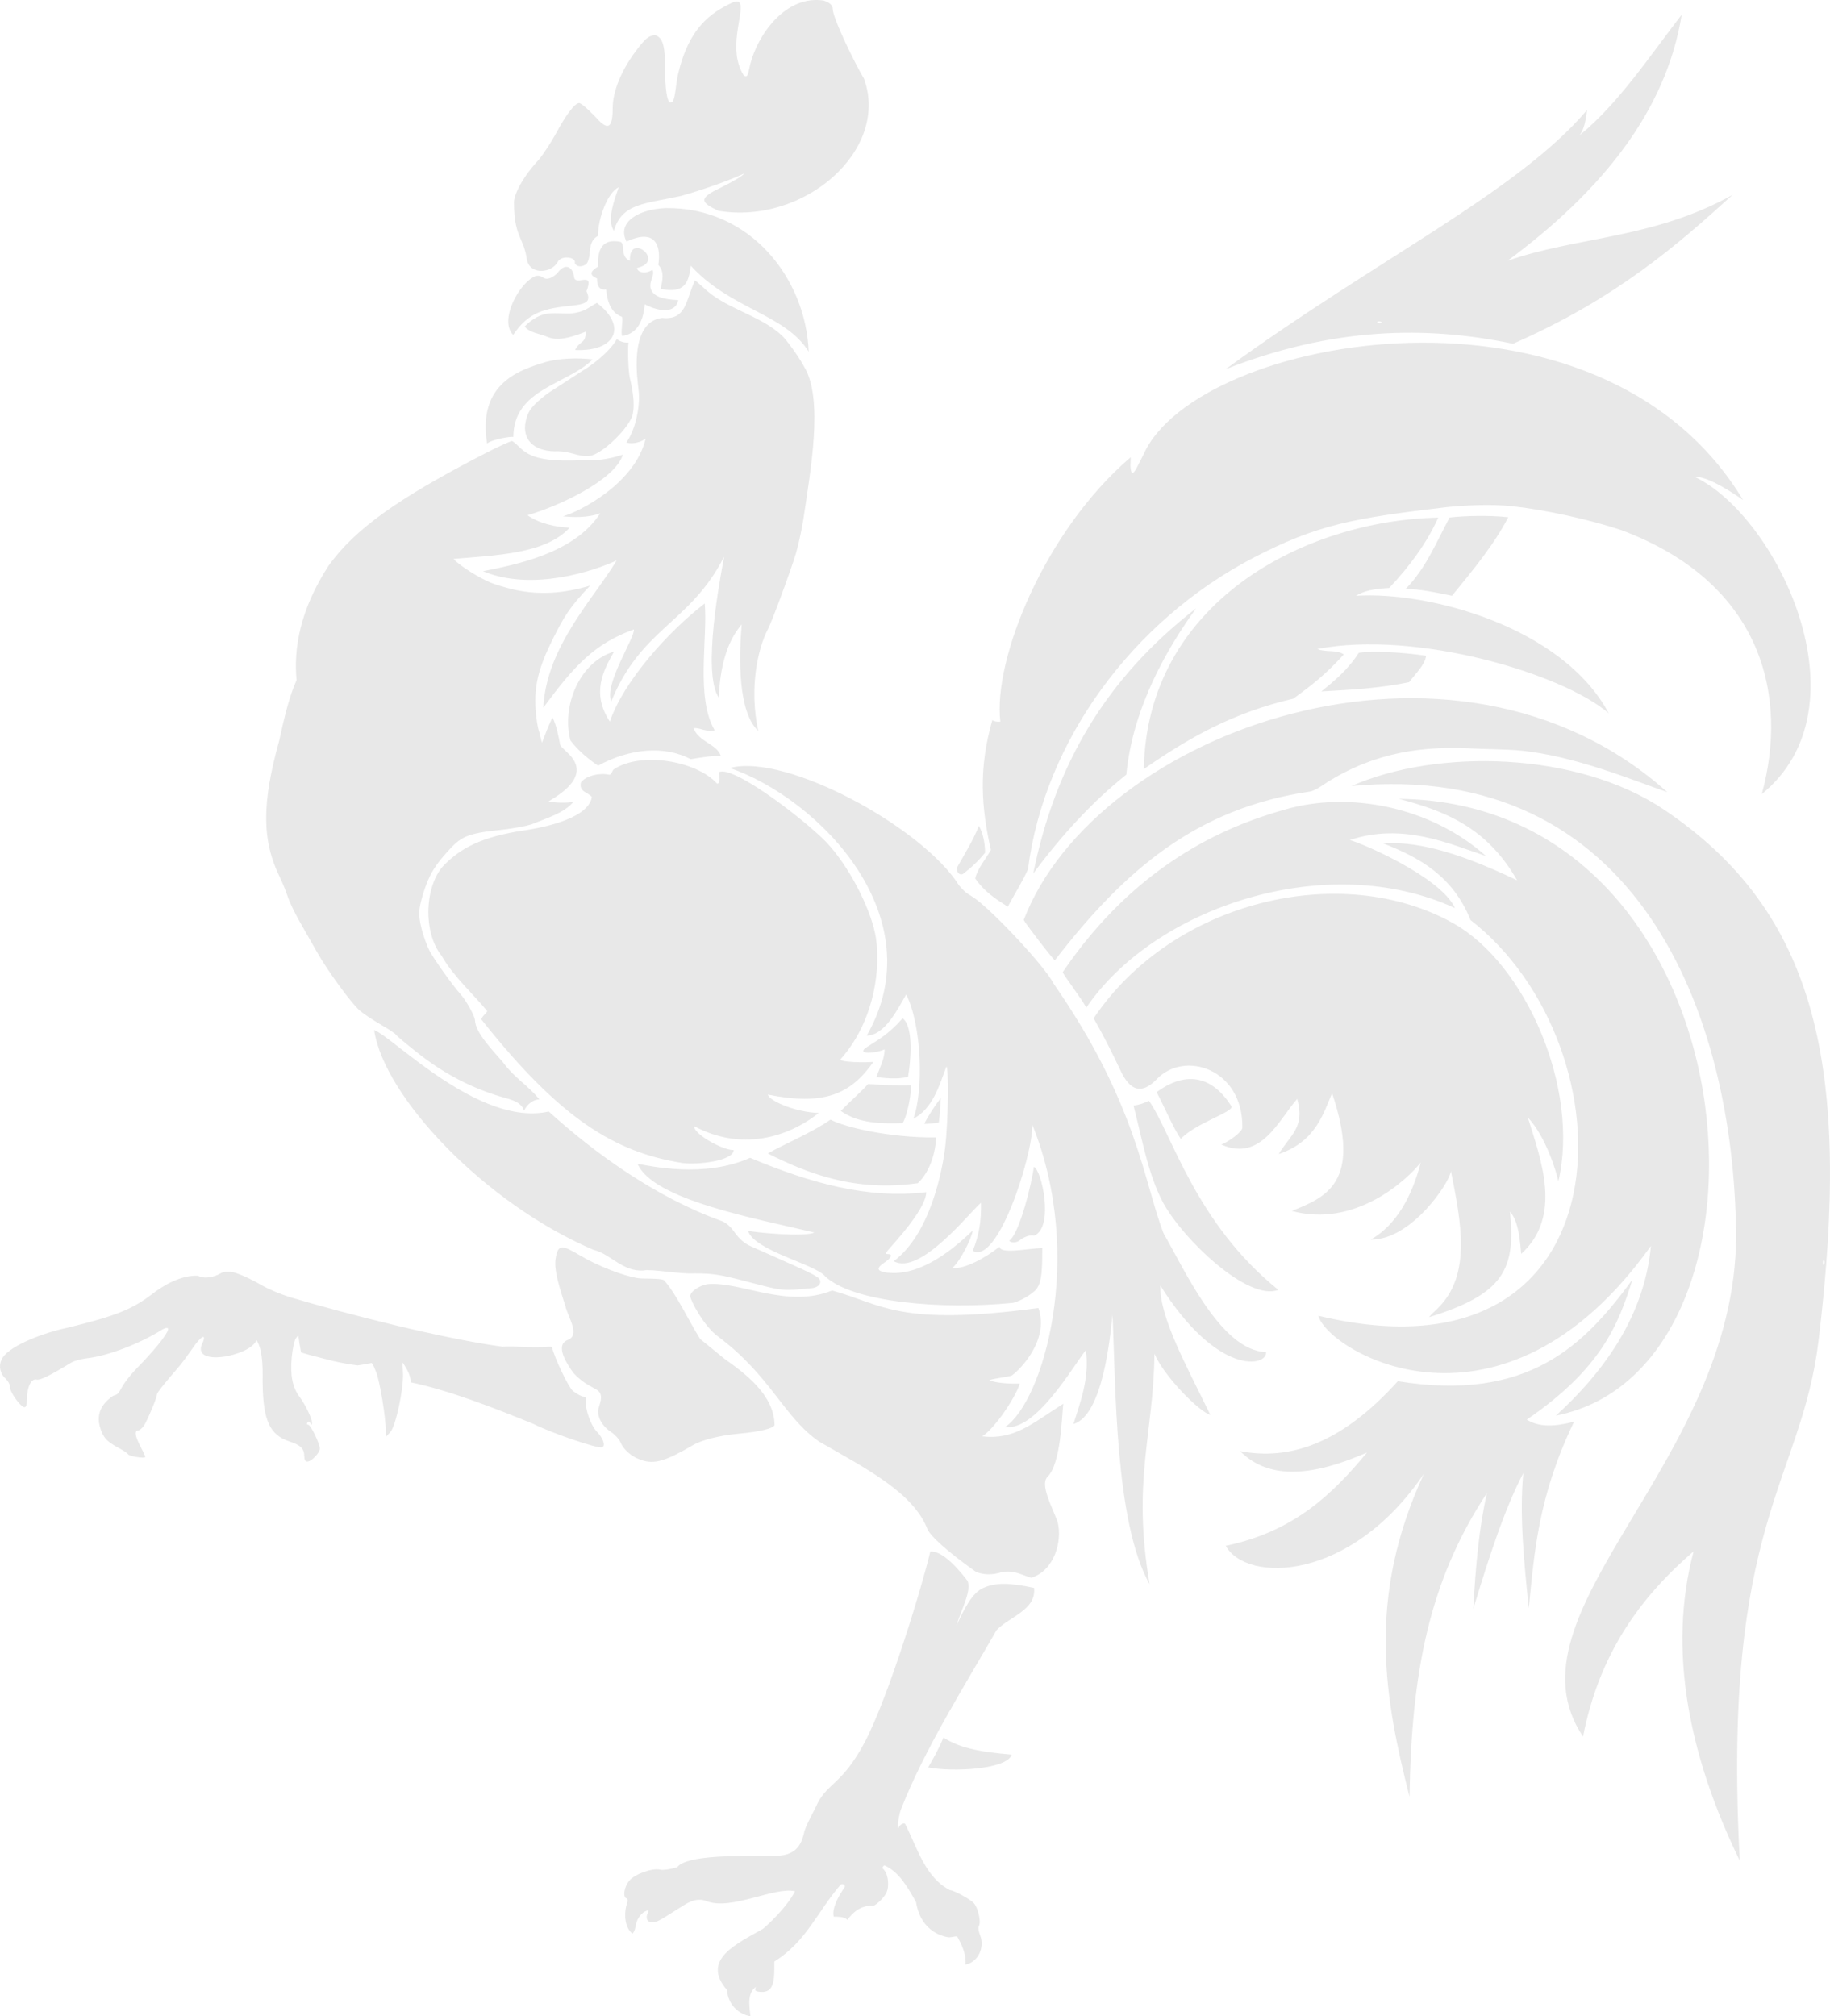 <?xml version="1.0" encoding="UTF-8" standalone="no"?>
<!-- Created with Inkscape (http://www.inkscape.org/) -->

<svg
   xmlns:dc="http://purl.org/dc/elements/1.1/"
   xmlns:cc="http://creativecommons.org/ns#"
   xmlns:rdf="http://www.w3.org/1999/02/22-rdf-syntax-ns#"
   xmlns:svg="http://www.w3.org/2000/svg"
   xmlns="http://www.w3.org/2000/svg"
   xmlns:sodipodi="http://sodipodi.sourceforge.net/DTD/sodipodi-0.dtd"
   xmlns:inkscape="http://www.inkscape.org/namespaces/inkscape"
   version="1.1"
   width="396.486"
   height="436.824"
   id="svg2"
   sodipodi:docname="wallonia.svg"
   inkscape:version="0.92.3 (2405546, 2018-03-11)">
  <sodipodi:namedview
     pagecolor="#ffffff"
     bordercolor="#666666"
     borderopacity="1"
     objecttolerance="10"
     gridtolerance="10"
     guidetolerance="10"
     inkscape:pageopacity="0"
     inkscape:pageshadow="2"
     inkscape:window-width="1600"
     inkscape:window-height="794"
     id="namedview8"
     showgrid="false"
     fit-margin-top="0"
     fit-margin-left="0"
     fit-margin-right="0"
     fit-margin-bottom="0"
     inkscape:zoom="0.944"
     inkscape:cx="32.633985"
     inkscape:cy="146.07266"
     inkscape:window-x="0"
     inkscape:window-y="27"
     inkscape:window-maximized="1"
     inkscape:current-layer="svg2" />
  <title
     id="title3837">Drapeau de la Wallonie</title>
  <defs
     id="defs66" />
  <path
     d="m 353.663,277.26 c -10.389,14.16 -22.481,26.543 -50.806,21.986 -12.485,13.816 -23.659,17.143 -34.168,15.153 6.497,6.537 16.248,5.211 27.483,0.297 -7.405,8.942 -15.77,17.126 -30.603,20.204 4.422,8.034 26.927,7.968 42.933,-15.598 -12.537,27.072 -8.489,48.737 -3.12,69.97 0.416,-26.715 4.151,-46.658 16.787,-65.811 -1.682,7.216 -2.47,15.922 -2.971,25.106 3.33,-10.945 6.735,-21.589 10.845,-29.414 -0.856,8.753 0.1,18.956 1.188,29.266 1.2,-12.253 2.065,-24.308 9.805,-40.407 -4.282,1.105 -7.55,1.217 -10.25,-0.446 16.215,-11.095 19.914,-20.77 22.878,-30.306 z M 303.064,173.076 c 77.662,0.832 86.675,123.314 34.035,133.618 12.801,-11.648 19.391,-23.931 20.589,-36.766 -32.287,45.271 -69.944,22.963 -72.061,15.127 68.118,16.369 68.324,-58.286 32.984,-85.717 -3.828,-9.531 -11.064,-13.555 -18.908,-16.597 6.286,-0.456 14.825,1.168 28.993,7.983 -6.624,-11.641 -15.972,-15.11 -25.631,-17.648 z m -10.264,-2.772 c 18.486,-8.15 48.88,-7.573 67.724,5.103 33.163,22.309 40.628,55.87 33.486,115.008 -3.717,30.783 -21.005,39.423 -17.069,112.722 -11.121,-22.856 -15.63,-45.849 -10.01,-67.031 -11.353,9.766 -20.41,21.992 -23.95,40.127 -18.084,-26.892 33.059,-59.248 33.157,-108.48 -0.364,-48.553 -21.691,-103.271 -83.338,-97.45 z m -6.508,-20.506 c 2.862,-2.328 5.718,-4.674 8.096,-8.356 2.671,-0.447 9.198,-0.181 14.596,0.631 -0.301,2.061 -2.301,3.838 -3.677,5.719 -6.273,1.319 -12.645,1.652 -19.015,2.006 z m 18.198,-22.135 c 4.456,-4.528 6.634,-10.072 9.582,-15.543 3.116,-0.372 8.628,-0.526 12.702,-0.056 -2.902,5.67 -7.539,11.34 -12.182,17.01 -2.685,-0.536 -7.532,-1.625 -10.102,-1.411 z m -80.631,61.59 c 6.183,-8.358 12.866,-15.591 20.169,-21.429 1.414,-14.8 9.161,-27.814 15.127,-36.031 -19.439,15.06 -30.512,33.76 -35.295,57.46 z M 265.569,79.977 c 23.173,-9.106 43.418,-9.427 62.245,-5.497 22.375,-9.795 35.714,-21.51 47.538,-32.237 -17.278,9.564 -33.618,8.972 -48.727,14.261 20.117,-14.938 34.298,-32.111 37.733,-53.332 -7.104,9.209 -13.726,19.286 -22.135,26.146 1.006,-1.261 1.351,-3.341 1.634,-5.497 -15.059,17.808 -45.743,32.378 -78.289,56.154 z M 138.028,58.049 c 6.354,-1.426 -1.871,-7.943 -1.539,-1.539 -2.264,-0.904 -0.942,-3.741 -2.069,-4.112 -3.534,-0.716 -5.079,1.154 -4.828,5.359 -1.796,1.061 -1.923,1.869 -0.239,2.573 -0.023,1.794 0.642,2.574 1.963,2.388 0.274,2.942 1.238,5.134 3.369,5.889 0.469,0.239 -0.31,3.564 0.133,4.191 2.662,-0.415 4.48,-2.359 4.881,-6.871 2.712,1.478 6.646,2.182 7.242,-0.902 -3.308,-0.128 -5.105,-0.797 -5.774,-2.034 -0.933,-1.726 0.888,-3.412 0.167,-4.528 -1.338,0.897 -3.24,0.652 -3.306,-0.414 z m -13.432,17.782 c 8.622,0.42 11.517,-5.023 4.727,-10.204 -1.835,0.958 -2.387,1.88 -5.4,2.27 -1.325,0.172 -4.267,-0.278 -6.08,0.206 -1.358,0.407 -2.662,1.123 -4.164,2.626 1.034,1.384 3.221,1.529 4.797,2.215 2.339,1.019 5.051,0.252 8.446,-1.09 -0.045,2.735 -1.174,1.753 -2.326,3.977 z m 79.816,300.606 c -0.779,1.959 -2.249,4.697 -3.317,6.467 5.331,1.061 17.185,0.422 18.089,-2.764 -7.423,-0.603 -11.588,-1.619 -14.772,-3.703 z m -2.624,-40.298 c -0.08,-1.6e-4 -0.158,0.006 -0.236,0.013 -1.521,6.652 -8.923,31.3 -14.207,41.322 -4.751,8.954 -7.904,8.761 -10.203,13.183 -0.445,1.108 -2.822,5.272 -2.928,6.447 -0.468,1.669 -1.097,4.919 -6.093,4.963 -7.946,0.012 -19.384,-0.24 -21.39,2.469 -1.451,0.444 -3.074,0.683 -3.65,0.538 -1.704,-0.428 -5.507,0.916 -6.736,2.377 -1.117,1.327 -1.465,3.547 -0.604,3.834 0.349,0.116 0.328,0.583 -0.079,1.707 -0.459,1.979 -0.257,4.68 1.379,5.948 0.561,-0.672 0.579,-1.32 0.84,-2.35 0.361,-1.421 1.69,-2.702 2.587,-2.679 0.085,0.034 -0.121,0.525 -0.289,0.972 -0.349,1.511 0.878,1.802 1.891,1.484 1.033,-0.333 2.276,-1.214 5.686,-3.348 1.475,-0.923 3.259,-2.01 5.449,-1.09 5.331,1.984 14.631,-3.218 19.04,-2.18 -1.808,3.594 -6.359,7.708 -6.946,8.141 -5.476,3.17 -13.577,6.612 -7.773,13.262 0.187,3.135 2.482,5.232 5.068,5.672 -0.41,-3.142 -0.477,-5.109 1.182,-6.381 -0.035,0.285 -0.719,1.024 0.998,1.103 3.275,0.279 2.962,-3.33 2.994,-6.565 7.028,-4.419 9.235,-10.743 14.365,-16.663 0.367,-0.347 1.257,0.122 0.775,0.67 -1.011,1.539 -2.716,4.232 -2.285,6.263 0.615,0.007 2.501,-0.033 2.941,0.709 1.065,-1.435 2.807,-3.226 5.541,-3.059 0.38,-0.011 1.279,-0.693 1.996,-1.51 1.02,-1.162 1.313,-1.875 1.313,-3.27 0,-1.588 -0.527,-2.793 -1.169,-3.309 -0.106,-0.185 0.036,-0.54 0.407,-0.67 3.183,1.463 4.999,4.704 6.815,7.944 0.653,4.082 3.01,6.767 6.657,7.576 0.977,0.217 1.852,-0.295 2.285,-0.079 0.841,1.519 1.985,3.722 1.773,6.053 2.864,-0.57 4.155,-3.834 3.178,-6.329 -0.38,-0.91 -0.471,-1.718 -0.249,-2.114 0.475,-0.849 -0.227,-3.886 -1.129,-4.885 -0.757,-0.838 -4.363,-2.797 -5.147,-2.797 -5.356,-2.73 -7.037,-9.034 -9.717,-14.326 -0.208,-0.37 -1.141,0.141 -1.326,0.565 -0.488,1.209 -0.224,-1.729 0.315,-3.506 5.136,-13.213 13.743,-26.768 20.825,-39.103 2.886,-2.954 8.598,-4.368 8.115,-9.113 -5.199,-1.134 -8.353,-1.215 -11.069,0.026 -2.366,1.081 -4.065,4.476 -5.751,8.128 0.832,-3.021 3.463,-7.708 2.337,-9.769 -2.122,-2.755 -5.299,-6.271 -7.773,-6.276 z m -82.224,-44.343 c -0.625,-0.107 -2.395,0.129 -4.149,0.066 -3.666,-0.131 -5.519,-0.188 -6.542,-0.092 -12.876,-1.742 -33.7,-7.051 -46.266,-10.8 -2.18,-0.731 -4.245,-1.576 -6.097,-2.619 -1.406,-0.828 -3.466,-1.846 -4.583,-2.258 -0.904,-0.334 -1.466,-0.513 -2.048,-0.538 v 10e-6 c -0.583,-0.026 -1.293,-0.152 -2.153,0.355 -1.194,0.703 -3.377,1.302 -4.845,0.473 -3.696,-0.143 -7.565,2.139 -9.874,3.952 -4.407,3.365 -7.847,4.739 -18.33,7.314 -5.166,1.06 -12.293,3.802 -14.05,6.421 -0.898,1.283 -0.824,2.944 0.197,4.241 0.697,0.575 1.526,1.66 1.326,2.469 0.584,1.691 2.46,4.11 3.178,4.11 0.343,10e-6 0.525,-0.655 0.525,-1.904 0,-2.511 0.951,-4.391 2.075,-4.097 0.741,0.194 2.752,-0.791 7.537,-3.69 0.605,-0.367 2.173,-0.791 3.493,-0.945 4.515,-0.528 11.308,-3.129 16.177,-6.185 0.509,-0.32 1.061,-0.449 1.221,-0.289 0.465,0.465 -1.847,3.552 -5.764,7.681 -5.59,5.572 -3.965,6.43 -6.066,6.933 -3.024,2.081 -3.839,4.622 -2.495,7.839 0.655,1.568 1.428,2.261 3.992,3.637 0.809,0.434 1.58,0.975 1.72,1.195 0.298,0.467 3.742,0.998 3.742,0.578 0,-0.157 -0.473,-1.173 -1.05,-2.258 -1.148,-2.157 -1.343,-3.446 -0.525,-3.466 0.289,-0.007 0.831,-0.426 1.208,-0.945 0.716,-0.987 2.889,-6.153 2.889,-6.867 0,-0.359 1.54,-2.308 4.78,-6.04 0.502,-0.578 1.734,-2.232 2.744,-3.677 1.93,-2.885 3.198,-3.578 2.455,-1.668 -3.175,5.742 10.499,3.071 11.568,-0.407 1.601,2.378 1.322,7.217 1.352,9.323 0.09,8.074 1.531,11.237 5.777,12.645 2.488,0.825 3.224,1.548 3.243,3.217 0.009,0.756 0.231,1.155 0.657,1.155 0.892,0 2.71,-1.887 2.705,-2.81 -0.006,-1.116 -1.982,-5.173 -2.521,-5.173 -0.255,0 -0.329,-0.204 -0.171,-0.46 0.2,-0.324 0.392,-0.292 0.643,0.105 0.294,0.464 0.37,0.448 0.368,-0.066 -0.005,-0.926 -1.48,-4.001 -2.666,-5.567 -1.556,-2.056 -2.083,-4.618 -1.746,-8.482 0.16,-1.838 0.553,-3.722 0.88,-4.189 0.411,-0.587 0.54,-0.76 0.592,-0.45 0.158,1.059 0.312,2.186 0.55,3.418 0.105,0.105 2.796,0.841 5.974,1.641 3.582,0.902 5.198,1.025 6.282,1.194 1.091,-0.125 2.387,-0.423 3.072,-0.524 0.435,0.559 0.667,1.329 0.914,1.89 0.796,1.799 2.127,9.818 2.127,12.842 v 1.3 l 0.985,-1.064 c 1.194,-1.288 2.959,-9.65 2.731,-12.934 -0.08,-1.152 -0.092,-2.101 -0.026,-2.101 0.826,1.316 1.691,2.586 1.725,4.261 8.385,1.758 18.032,5.527 26.611,9.027 3.872,1.962 13.936,5.396 14.825,5.055 0.819,-0.314 0.273,-1.947 -1.142,-3.414 -1.276,-1.321 -2.528,-4.835 -2.337,-6.552 0.078,-0.699 -0.091,-1.02 -0.551,-1.024 -0.369,-0.004 -1.39,-0.545 -2.258,-1.208 -1.023,-0.854 -3.966,-7.083 -4.582,-9.573 z m 275.532,-18.763 c -0.086,0.032 -0.145,0.259 -0.131,0.591 0.02,0.489 0.128,0.585 0.263,0.249 0.121,-0.303 0.1,-0.661 -0.04,-0.801 -0.035,-0.035 -0.063,-0.05 -0.092,-0.039 z m -238.191,21.311 -5.219,-4.257 c -2.645,-4.233 -4.99,-9.498 -7.817,-12.724 -0.794,-0.469 -4.418,-0.267 -5.53,-0.43 -3.246,-0.473 -8.885,-2.68 -12.684,-4.95 -1.961,-1.172 -3.124,-1.745 -3.86,-1.72 h -2.5e-4 c -0.736,0.025 -1.053,0.657 -1.326,1.904 -0.466,2.125 -0.005,4.592 2.022,10.767 0.538,2.477 3.439,6.427 0.341,7.445 -1.806,0.812 -1.403,3.21 1.405,7.077 1.733,1.863 3.097,2.554 4.714,3.44 1.384,0.716 1.587,1.695 0.814,3.913 -0.611,1.751 0.473,4.011 2.587,5.41 0.867,0.574 1.793,1.57 2.062,2.219 0.705,1.702 2.469,3.202 4.569,3.9 2.802,0.931 5.208,0.241 11.109,-3.217 2.028,-1.189 5.848,-2.14 10.176,-2.534 4.355,-0.396 7.271,-1.11 7.55,-1.838 -0.08,-6.661 -6.604,-11.325 -10.912,-14.404 z m 67.081,-41.542 c -0.38,3.283 -3.089,14.498 -5.324,15.984 0.227,0.48 1.565,0.568 2.337,-0.12 0.631,-0.562 2.233,-1.254 3.043,-0.951 4.436,-1.79 1.601,-14.441 -0.056,-14.913 z m -4.491,29.469 c 1.961,-0.547 3.717,-1.72 4.713,-2.617 1.725,-1.553 1.57,-5.417 1.62,-9.261 -3.318,0.106 -9.072,1.378 -9.288,-0.286 -2.86,2.28 -7.564,4.96 -10.201,4.589 1.667,-1.362 4.237,-6.499 4.401,-8.1 -5.405,5.242 -12.35,10.196 -19.117,9.037 -1.648,-0.33 -1.675,-0.97 -0.066,-2.048 1.62,-1.085 1.946,-1.891 0.748,-1.891 -0.765,0 -0.331,-0.358 1.838,-2.836 4.575,-5.227 6.563,-8.759 6.53,-10.574 -12.671,1.525 -25.174,-1.993 -38.158,-7.443 -10.046,4.497 -21.849,1.71 -24.376,1.308 3.317,7.79 25.739,11.88 38.31,14.879 -2.068,0.997 -12.936,0.022 -14.404,-0.393 1.446,4.409 14.632,7.242 16.771,9.918 5.966,5.613 25.2,7.259 40.679,5.719 z m 10.875,21.858 c -6.782,4.303 -10.606,7.871 -17.581,7.061 2.757,-1.696 7.273,-8.495 8.155,-11.441 -2.482,0.096 -5.263,-0.145 -6.614,-0.728 1.02,-0.376 4.428,-0.775 4.876,-1.009 1.638,-1.112 8.222,-7.651 5.776,-14.619 -30.337,4.038 -33.762,-0.785 -44.693,-3.807 -9.756,3.985 -19.895,-2.027 -26.995,-1.368 -1.846,0.312 -3.742,1.622 -3.742,2.587 0,0.906 2.922,6.432 5.869,8.64 11.671,8.675 14.339,17.576 22.073,22.887 9.763,5.643 20.537,11.01 23.53,19.184 1.713,2.66 7.211,6.741 10.423,9.026 1.747,0.73 3.727,0.681 5.636,0.048 2.544,-0.419 3.857,0.443 6.329,1.247 5.062,-1.572 6.818,-8.031 5.712,-12.198 -1.266,-3.306 -3.798,-8.008 -2.206,-9.638 2.951,-2.901 3.108,-12.861 3.452,-15.872 z m -50.355,-61.534 c -0.065,3e-5 -0.118,0.013 -0.158,0.026 -3.892,2.761 -10.411,5.455 -13.498,7.288 8.7,4.355 18.874,8.356 32.491,6.427 2.747,-2.504 3.919,-7.074 3.949,-9.906 -10.203,0.093 -19.933,-2.274 -22.784,-3.834 z m 65.575,-3.067 c 1.83,7.048 3.091,14.724 6.365,20.948 4.299,7.982 18.489,21.547 25.003,18.977 -18.058,-14.582 -23.06,-33.933 -28.027,-40.968 -0.996,0.517 -2.126,0.886 -3.341,1.042 z m -41.756,-1.661 c -1.372,1.845 -2.659,3.721 -3.586,5.622 0.623,0.027 2.508,-0.16 3.155,-0.289 0.238,-1.899 0.32,-3.384 0.431,-5.333 z m -15.773,-2.994 c -1.125,1.319 -4.107,3.987 -5.899,5.804 3.872,2.829 9.208,2.757 13.399,2.653 1.055,-1.628 1.997,-6.941 1.799,-8.209 -3.576,0.105 -6.344,-0.103 -9.299,-0.248 z m 7.501,-14.259 c -3.186,3.616 -5.301,4.629 -8.095,6.465 -0.847,0.705 -0.418,1.085 1.119,0.979 1.152,-0.063 2.258,-0.36 3.071,-0.703 0.027,2.101 -1.239,4.383 -1.768,5.983 2.848,0.437 5.562,0.381 6.854,-0.079 0.5,-2.875 1.339,-10.739 -1.182,-12.645 z m 41.388,0 c 2.012,3.518 3.854,7.173 5.672,11.004 2.326,5.232 5.007,5.212 7.892,2.298 6.004,-6.481 18.85,-2.418 18.654,10.424 -0.022,0.846 -2.943,3.023 -4.554,3.634 8.615,3.816 12.424,-5.369 16.442,-9.895 1.76,6.217 -1.537,7.794 -3.999,11.945 7.855,-2.632 9.591,-8.531 11.549,-13.192 6.556,19.493 -1.406,22.553 -8.715,25.526 13.688,3.71 24.913,-6.676 27.925,-10.507 -1.85,7.165 -5.181,13.489 -10.838,16.716 8.935,0.091 17.248,-12.616 17.38,-14.864 2.148,10.845 4.588,22.545 -2.904,29.795 -0.997,0.919 -1.812,1.754 -1.812,1.865 16.139,-5.009 18.794,-10.328 17.504,-22.875 1.444,1.724 2.013,4.006 2.434,9.167 9.01,-8.182 4.268,-20.432 1.426,-29.583 3.997,4.288 6.221,11.911 6.632,13.868 4.67,-20.042 -7.047,-47.135 -22.814,-55.938 -24.183,-13.502 -60.689,-4.947 -77.872,20.614 z m 18.884,26.13 c -1.531,-2.196 -3.557,-6.898 -5.226,-10.137 6.7,-4.898 12.247,-3.167 16.203,3.073 0.566,1.222 -7.778,3.621 -10.977,7.064 z m 22.701,-71.391 c -13.442,3.739 -32.595,12.138 -48.308,35.295 0.606,1.148 4.144,5.786 5.125,7.662 14.68,-21.657 52.004,-34.367 79.887,-21.571 -3.127,-6.809 -20.476,-14.189 -22.789,-14.733 11.523,-3.874 21.796,0.909 29.494,3.457 -12.001,-10.741 -29.659,-14.062 -43.409,-10.109 z M 158.154,166.384 c 19.501,6.809 44.296,32.387 29.634,57.986 3.912,-0.089 6.639,-5.605 8.544,-8.924 3.408,6.779 3.793,20.853 1.552,26.937 4.233,-2.216 5.632,-7.26 7.163,-11.312 0.472,-0.006 0.471,11.459 -0.294,17.722 -0.58,4.627 -3.165,18.55 -11.12,24.44 5.682,3.241 16.569,-10.736 18.907,-12.648 0.101,3.981 -0.431,6.988 -1.773,10.399 5.322,3.136 12.846,-20.084 12.921,-27.259 11.534,28.719 2.225,60.011 -5.905,65.427 6.595,0.968 14.505,-12.853 17.489,-16.659 0.829,6.059 -1.248,11.396 -2.7,16.021 6.356,-1.823 7.968,-18.878 8.469,-23.692 0.7,15.479 0.484,44.961 8.029,58.407 -3.823,-22.586 0.836,-32.123 1.053,-49.931 2.096,4.918 9.791,12.657 12.109,13.231 -5.213,-10.696 -11.031,-21.207 -10.831,-28.009 12.579,19.954 23.312,17.45 22.906,14.407 -9.9,-0.218 -17.985,-18.557 -22.178,-25.646 -4.283,-11.016 -5.73,-28.081 -23.819,-54.125 -1.957,-3.833 -12.794,-15.339 -16.881,-18.355 -1.525,-1.126 -1.965,-0.988 -3.655,-2.989 -7.817,-12.484 -37.378,-28.681 -49.619,-25.428 z m -25.226,0.342 c -0.277,0.246 -0.441,1.189 -0.956,1.124 -1.805,-0.451 -4.959,0.105 -6.121,1.686 -0.425,2.032 1.461,2.064 2.374,3.128 -0.748,5.146 -12.706,6.955 -14.546,7.232 -9.627,1.393 -13.98,4.055 -17.356,7.42 -4.353,4.339 -4.766,14.702 -0.619,19.786 2.422,4.33 6.919,8.337 9.869,11.97 -0.305,0.575 -1.578,1.537 -1.175,1.921 17.026,21.473 28.808,28.65 43.474,30.976 3.34,0.426 11.019,-0.456 11.093,-2.805 -2.033,0.125 -8.616,-3.295 -8.584,-5.189 10.053,5.415 20.191,2.584 27.009,-2.854 -4.964,-0.146 -10.711,-2.576 -11.03,-3.977 12.213,2.452 17.931,-0.073 22.873,-7.084 -1.897,0.165 -6.952,0.099 -7.162,-0.525 6.626,-7.387 8.847,-17.912 7.728,-26.242 -0.882,-5.719 -5.21,-14.428 -9.848,-19.814 -3.45,-4.232 -21.019,-17.953 -24.207,-16.169 0.109,0.941 0.352,2.359 -0.347,2.499 -4.486,-5.011 -16.704,-7.052 -22.467,-3.085 z m 88.87,32.589 c 0.416,0.854 6.056,8.162 6.734,8.746 15.15,-19.612 30.697,-32.955 55.293,-36.569 0.942,-0.147 2.507,-1.187 3.795,-2.062 10.837,-6.725 21.159,-7.793 31.461,-7.261 1.878,0.117 7.353,0.162 10.152,0.425 11.876,1.115 24.838,6.561 31.998,9.029 -46.168,-41.355 -123.719,-13.351 -139.433,27.692 z m -69.111,-68.57 c -7.963,6.099 -17.683,17.022 -20.553,25.593 -4.088,-6.212 -1.398,-11.094 0.898,-15.164 -7.619,2.247 -11.417,12.067 -9.428,19.276 1.613,2.115 3.733,3.906 5.973,5.432 6.858,-3.744 14.333,-4.41 20.072,-1.413 2.06,-0.331 4.97,-0.819 6.546,-0.654 -0.901,-2.689 -4.757,-3.008 -5.93,-6.029 1.055,-0.299 2.989,0.988 4.566,0.419 -4.123,-7.035 -1.485,-19.9 -2.145,-27.46 z m 95.134,35.876 c 9.419,-6.517 18.909,-12.121 32.407,-15.258 4.062,-2.988 6.912,-5.169 10.925,-9.585 -1.786,-1.11 -3.845,-0.374 -5.75,-1.173 21.464,-4.13 53.201,5.335 63.149,13.936 -10.084,-18.839 -39.135,-26.472 -54.764,-25.462 1.728,-1.07 3.712,-1.486 7.206,-1.699 4.443,-4.727 8.147,-9.757 10.62,-15.242 -29.328,0.616 -63.166,18.618 -63.792,54.484 z m -130.947,71.579 c -2.489,-3.099 -5.328,-4.558 -7.88,-8.03 -2.158,-2.533 -5.999,-6.414 -6.083,-9.109 0,-0.871 -1.908,-4.317 -3.138,-5.672 -1.62,-1.787 -5.53,-7.25 -6.644,-9.283 -0.583,-1.064 -1.396,-3.281 -1.799,-4.937 -0.722,-2.971 -0.674,-4.034 0.261,-7.239 1.407,-4.824 3.165,-6.963 5.307,-9.358 2.804,-3.137 4.046,-4.009 11.411,-4.753 2.884,-0.291 5.75,-0.868 6.749,-1.182 3.073,-1.27 7.318,-2.518 9.163,-4.917 -1.607,0.349 -4.545,0.162 -5.371,-0.106 3.732,-2.151 8.507,-5.766 4.677,-9.96 -0.948,-1.005 -1.991,-1.841 -2.15,-2.247 -0.427,-2.168 -0.801,-4.214 -1.678,-5.996 -0.885,1.853 -1.556,3.634 -2.282,5.512 l -0.561,-2.258 c -0.337,-0.809 -0.697,-3.091 -0.814,-5.082 -0.299,-5.077 0.623,-8.863 3.69,-15.048 2.559,-5.098 3.597,-6.872 8.124,-11.66 -5.738,1.715 -10.988,2.066 -16.396,0.893 -1.817,-0.421 -4.149,-1.113 -5.187,-1.549 -2.228,-0.938 -6.25,-3.296 -8.032,-5.128 9.655,-0.832 19.972,-1.119 25.183,-6.768 -3.078,-0.162 -6.483,-0.84 -9.143,-2.705 6.234,-1.756 18.871,-7.425 20.67,-13.112 -2.055,0.643 -3.142,0.864 -4.824,1.086 -1.185,0.15 -3.077,0.096 -6.221,0.184 -10.555,0.228 -10.537,-2.796 -12.95,-4.232 -0.336,0 -3.175,1.303 -6.021,2.772 -18.865,9.743 -28.053,16.338 -33.733,24.226 -6.291,9.698 -7.595,18.096 -6.943,24.813 -1.603,3.515 -2.701,8.241 -3.758,13.082 -3.827,13.715 -3.778,21.702 0.184,29.741 0.513,1.04 1.247,2.852 1.628,4.018 0.382,1.166 1.554,3.624 2.613,5.462 1.059,1.838 2.758,4.825 3.769,6.631 2.154,3.85 7.296,10.906 9.165,12.579 0.718,0.642 2.76,2.019 4.53,3.046 1.77,1.027 3.282,2.021 3.361,2.219 0.079,0.198 2.224,2 4.766,4.005 5.274,4.159 10.718,7.103 16.807,9.086 2.331,0.828 5.53,1.093 6.215,3.401 0.685,-1.444 2.097,-2.473 3.336,-2.426 z m -35.813,-15.031 c 2.14,14.425 23.878,37.518 47.55,47.623 3.532,0.776 6.289,4.801 10.834,4.459 1.643,-0.383 7.935,0.832 10.947,0.629 4.312,0.031 5.601,0.242 11.975,1.917 7.389,1.942 7.071,1.906 13.656,1.274 1.971,-0.321 2.089,-1.775 1.056,-2.371 -0.869,-0.654 -2.929,-1.592 -7.779,-3.747 -2.658,-1.181 -5.683,-2.526 -6.723,-2.994 -1.264,-0.568 -2.379,-1.526 -3.361,-2.902 -0.987,-1.382 -1.954,-2.224 -2.941,-2.547 -14.397,-5.208 -27.548,-14.77 -37.39,-23.704 -15.009,3.435 -33.927,-16.34 -37.822,-17.637 z M 247.756,98.46 c -1.174,2.234 -1.873,4.07 -2.52,4.065 -0.514,-1.282 -0.232,-2.168 -0.257,-3.47 -18.735,16.045 -29.861,43.921 -28.245,57.286 -0.647,0.099 -1.597,-0.092 -1.728,-0.37 -3.065,10.721 -2.371,19.027 -0.326,28.18 -0.98,1.779 -2.869,3.949 -3.4,6.183 2.077,2.898 4.195,4.273 7.064,6.108 2.219,-4.061 3.19,-5.486 4.371,-8.091 3.536,-27.783 22.641,-53.808 48.756,-67.463 14.009,-7.256 21.443,-8.586 42.084,-11.028 3.595,-0.352 9.265,-0.701 14.076,-0.186 7.015,0.748 16.693,2.86 23.609,5.16 30.771,11.496 36.251,36.14 30.463,57.21 23.357,-18.95 3.258,-60.251 -14.47,-68.7 2.747,-0.249 8.456,3.606 10.418,4.986 C 346.503,56.706 259.317,72.452 247.756,98.46 Z M 128.418,77.862 c -3.489,-0.42 -7.406,-0.183 -10.131,0.548 -5.342,1.647 -14.91,4.404 -12.75,17.687 0.985,-0.884 5.205,-1.61 5.686,-1.415 0.03,-10.505 11.687,-11.323 17.195,-16.82 z m -9.777,7.376 c -3.359,2.607 -4.238,3.722 -4.74,6.027 -0.837,3.842 1.636,6.419 6.237,6.513 3.585,-0.156 4.981,1.303 7.655,0.998 2.733,-0.387 8.743,-6.254 9.31,-9.086 0.431,-2.154 0.055,-4.835 -0.651,-7.843 -0.315,-1.283 -0.494,-6.062 -0.288,-7.631 -0.768,0.077 -1.722,-0.14 -2.528,-0.743 -1.562,2.808 -5.502,5.74 -7.563,6.946 m 172.669,-10.78 c 0.146,-0.007 0.321,0.031 0.473,0.092 0.335,0.134 0.227,0.229 -0.263,0.249 -0.443,0.018 -0.691,-0.084 -0.551,-0.223 0.07,-0.07 0.195,-0.112 0.341,-0.118 z M 150.562,60.762 c -2.017,4.403 -1.857,8.679 -7.143,8.115 -7.451,1.002 -5.207,14.041 -5.042,15.836 0.346,3.399 -0.7,8.443 -2.692,11.174 1.549,0.4 3.121,-0.102 4.193,-0.844 -2.275,9.743 -14.47,15.881 -17.902,16.813 2.054,0.235 5.576,0.345 8.068,-0.667 -5.643,8.835 -18.723,11.193 -25.393,12.57 10.637,4.442 24.072,-0.054 28.939,-2.343 -4.772,8.095 -15.248,18.615 -15.869,31.911 6.765,-9.22 11.189,-13.93 19.63,-16.962 0.069,2.098 -6.479,11.796 -4.928,15.614 6.383,-15.591 16.49,-16.861 23.77,-30.081 0.229,-0.414 0.638,-1.324 0.681,-1.186 -0.797,4.294 -4.796,24.904 -1.162,30.417 0.311,-6.459 1.658,-11.973 4.98,-15.854 -0.61,7.322 -0.82,18.966 3.592,23.081 -2.04,-9.481 -0.022,-18.023 2.097,-22.044 0.854,-1.619 4.992,-12.794 6.095,-16.515 0.548,-1.849 1.288,-5.347 1.654,-7.773 1.435,-9.818 4.322,-25.495 0.158,-32.459 -1.008,-1.976 -3.96,-6.103 -4.963,-6.946 -4.804,-4.435 -12.346,-5.768 -16.991,-10.386 -0.892,-0.804 -1.688,-1.471 -1.773,-1.471 z m -6.316,-15.678 c -5.787,0.226 -10.682,2.984 -8.51,7.254 6.951,-3.228 7.41,1.835 6.894,5.055 1.426,1.494 0.841,3.561 0.507,5.203 5.26,1.064 6.051,-1.383 6.532,-5.015 8.701,9.497 20.414,10.399 25.539,18.611 C 174.6,60.336 162.551,44.842 144.246,45.084 Z m -23.404,11.655 c 0.736,-1.493 3.964,-1.052 3.697,0.174 -0.015,0.413 0.74,1.042 1.758,0.684 0.95,-0.334 1.086,-0.727 1.429,-2.232 0.071,-2.454 0.598,-3.606 1.847,-4.275 -0.033,-3.929 2.186,-9.496 4.462,-10.511 -0.358,1.354 -2.841,6.906 -1.015,9.419 1.661,-6.003 6.911,-5.862 14.534,-7.544 1.132,-0.305 9.026,-2.64 13.82,-4.94 -1.18,1.273 -6.394,3.701 -6.794,3.931 -2.888,1.659 -2.691,2.459 1.024,4.215 18.608,3.138 37.2,-13.148 31.592,-28.599 -1.804,-2.983 -6.795,-13.122 -6.775,-15.153 -0.016,-0.924 -0.897,-1.406 -1.93,-1.786 -8.334,-1.269 -14.32,7.459 -15.928,13.735 -0.518,2.183 -0.568,3.207 -1.458,2.421 -3.478,-5.566 -0.042,-12.979 -0.716,-15.374 -0.362,-0.945 -1.117,-0.763 -3.67,0.65 -4.799,2.655 -7.935,6.79 -9.757,14.268 -0.627,2.572 -0.622,6.292 -1.562,6.384 -0.898,0.299 -1.313,-3.004 -1.313,-7.81 0,-5.133 -0.734,-6.312 -2.232,-6.831 -1.187,0.3 -1.674,0.391 -3.468,2.667 -3.755,4.764 -5.644,9.545 -5.644,13.211 -3.8e-4,4.283 -1.004,4.937 -3.502,2.125 -0.766,-0.807 -3.088,-3.177 -3.767,-3.24 -0.973,0 -2.997,2.795 -4.956,6.472 -1.021,1.916 -2.744,4.553 -3.834,5.856 -4.262,4.62 -5.39,8.179 -5.321,9.236 -0.011,7.511 2.129,7.486 2.788,12.337 0.693,3.485 5.427,2.919 6.69,0.508 z m 2.945,9.487 c 3.65,-0.343 4.188,-1.08 3.283,-3.121 1.72,-4.482 -2.058,-1.196 -2.652,-2.87 -0.188,-1.549 -0.8,-2.414 -1.745,-2.414 -0.674,0 -1.467,0.74 -1.61,0.973 -0.562,0.81 -2.345,2.21 -3.466,1.292 -0.346,-0.273 -1.007,-0.446 -1.568,-0.268 -3.448,1.324 -8.002,9.563 -4.838,12.741 3.313,-4.978 6.799,-5.722 12.597,-6.331 z M 212.089,178.916 c 0.83,1.512 1.299,3.428 1.337,5.831 -1.54,1.87 -2.962,3.21 -4.791,4.605 -0.934,0.417 -1.513,-0.745 -1.263,-1.448 1.58,-2.813 3.407,-5.706 4.717,-8.988 z"
     id="path4467"
     style="fill:#e8e8e8;fill-opacity:1;stroke:none"
     inkscape:connector-curvature="0" />
</svg>
